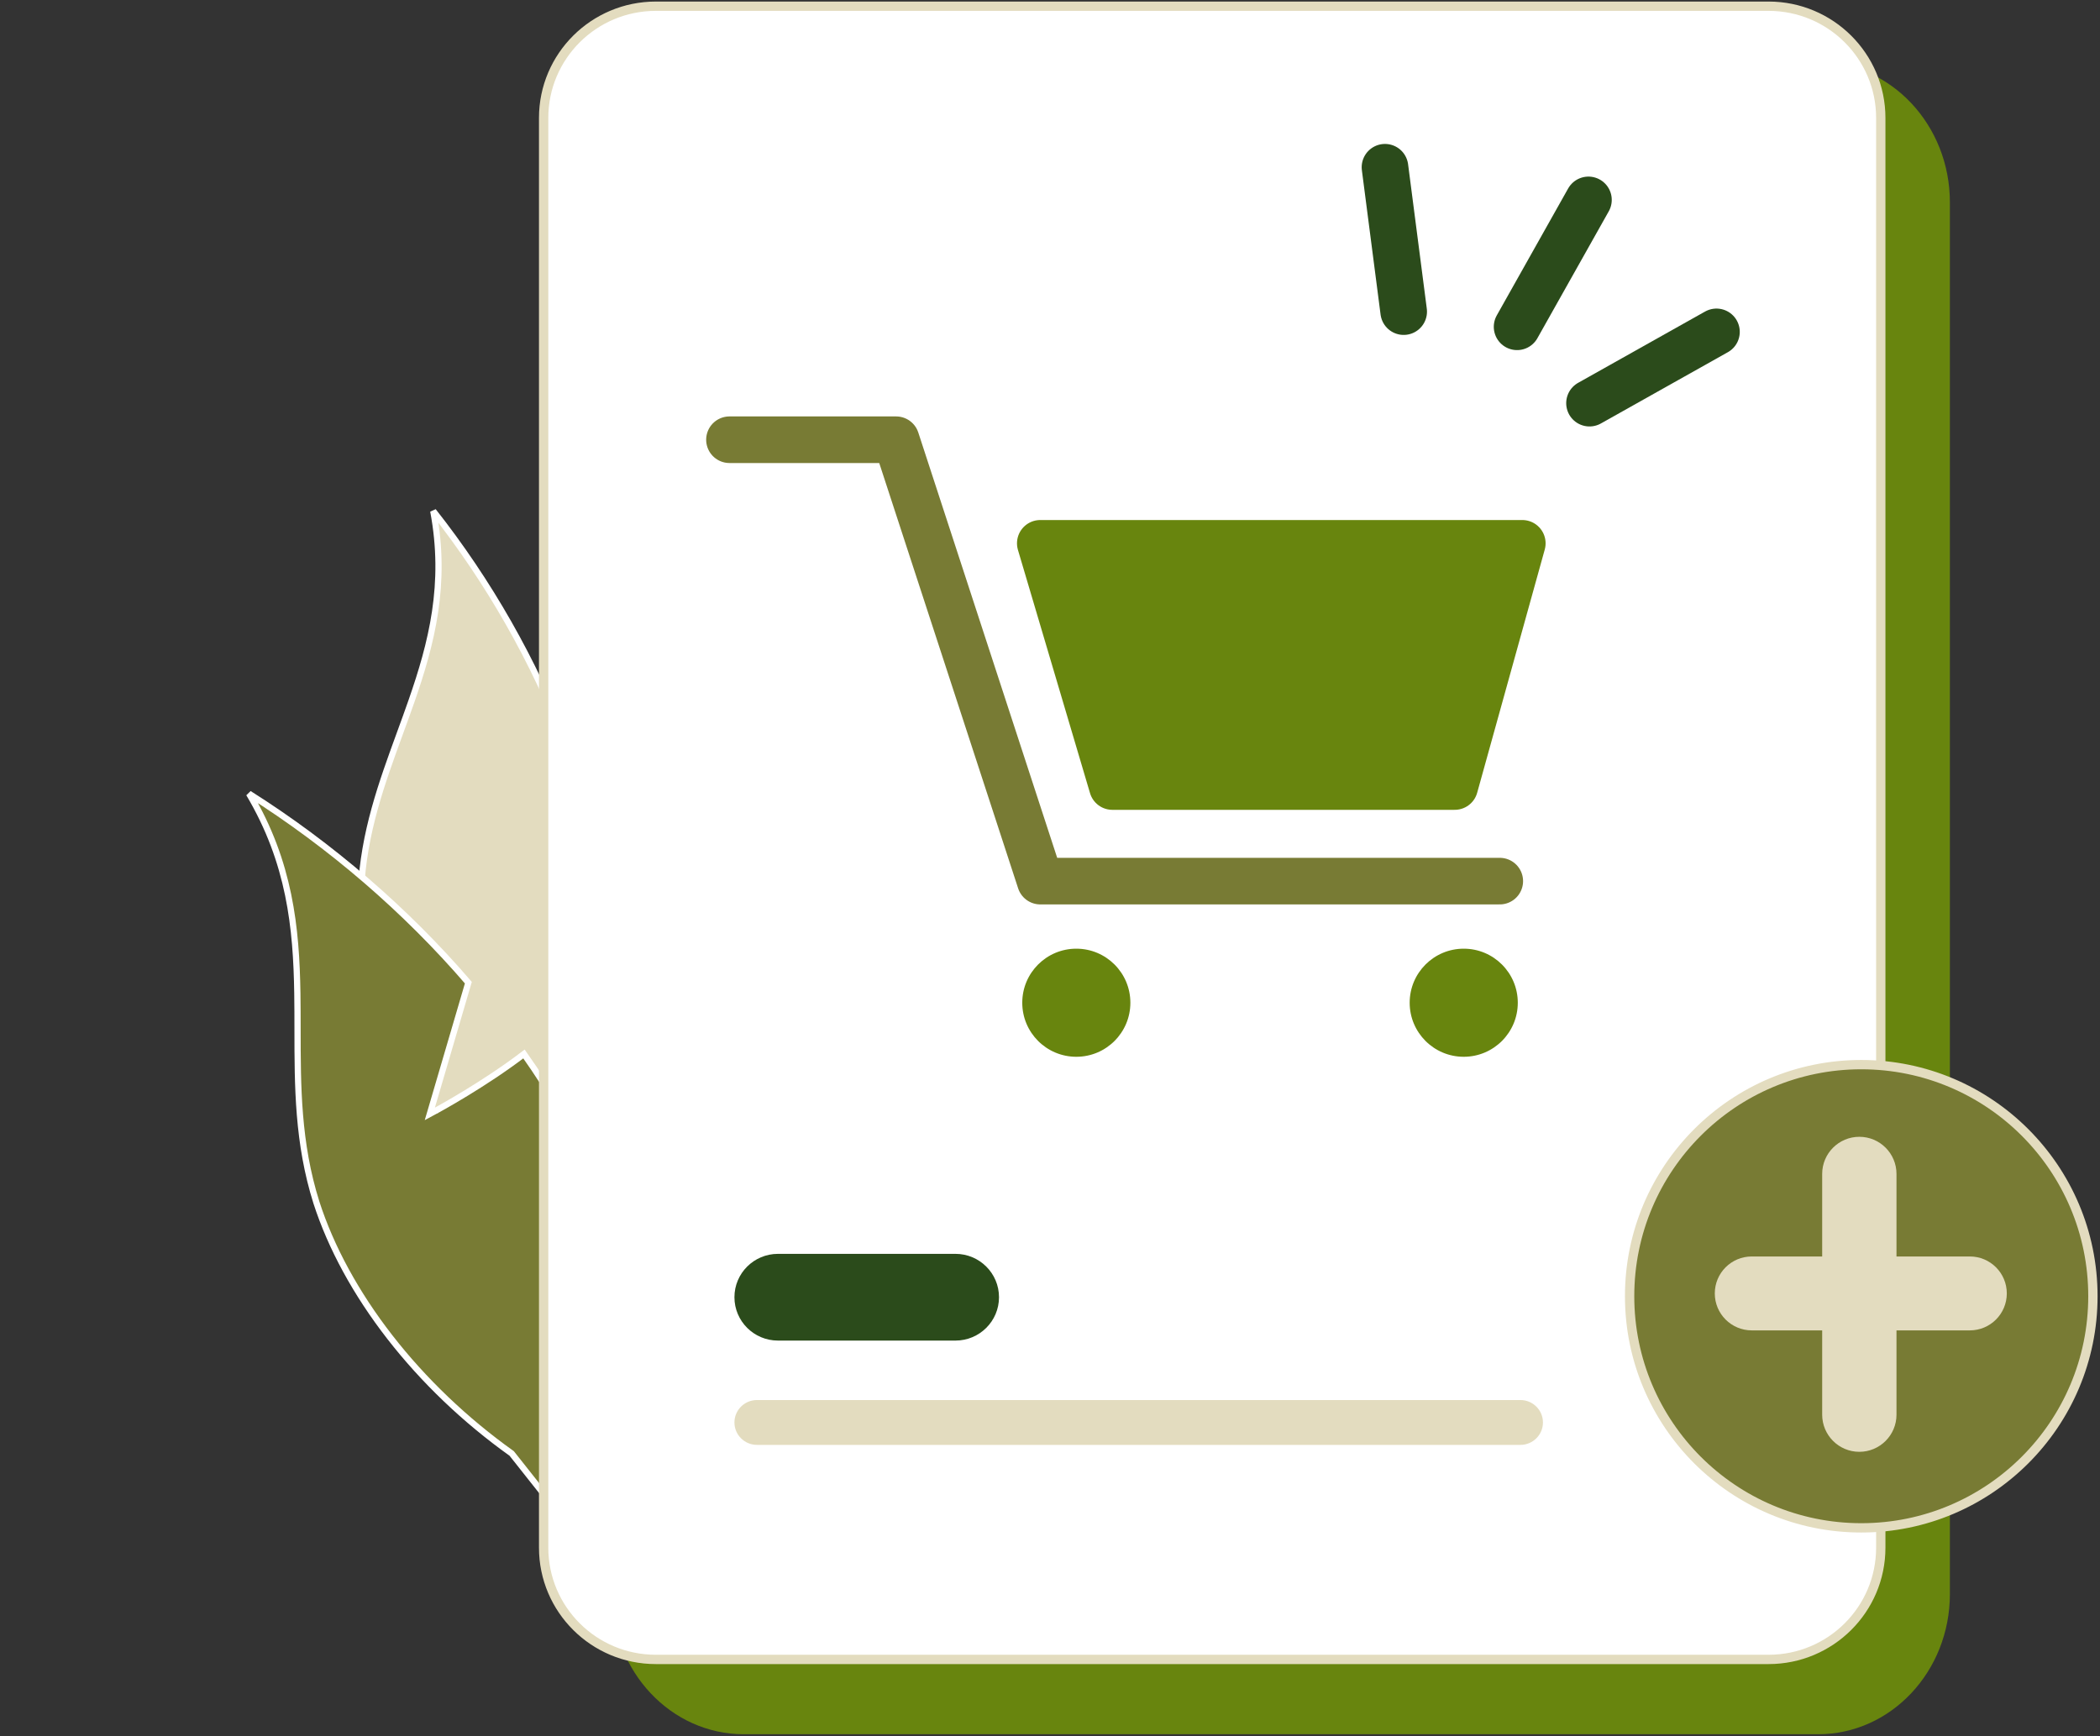 <svg width="676" height="559" viewBox="0 0 676 559" fill="none" xmlns="http://www.w3.org/2000/svg">
<rect x="0" y="0" width="676" height="559" fill="#333333" stroke="none"/>
<path d="M145.723 377.157L145.677 377.02L145.594 376.902C135.878 363.035 128.191 347.732 123.102 332.134C118.013 316.536 115.657 301.059 116.191 286.851C117.029 268.139 122.893 252.078 128.756 236.022C130.013 232.579 131.27 229.137 132.477 225.669C138.929 207.136 143.899 187.986 139.469 164.551C157.344 187.207 171.97 212.896 182.178 239.598L181.036 249.888C181.026 249.924 181.012 249.969 180.997 250.024C180.956 250.168 180.9 250.375 180.833 250.635C180.701 251.154 180.53 251.889 180.372 252.754C180.06 254.47 179.79 256.76 180.02 258.923C180.247 261.063 180.989 263.299 182.914 264.595C184.679 265.783 187.172 266.004 190.518 265.057C194.322 278.876 196.788 292.575 197.863 305.843C199.617 329.995 196.854 352.238 189.795 371.053C182.915 389.391 172.117 404.042 158.14 414.093L145.723 377.157Z" fill="#E3DCBF" stroke="white" stroke-width="2"/>
<path d="M139.039 356.318L138.364 358.617L140.474 357.479L139.999 356.599C140.474 357.479 140.474 357.479 140.474 357.479L140.475 357.479L140.477 357.477L140.486 357.473L140.521 357.454L140.658 357.379C140.777 357.314 140.954 357.217 141.183 357.09C141.642 356.837 142.311 356.464 143.154 355.985C144.84 355.026 147.224 353.643 150.022 351.939C155.381 348.674 162.271 344.224 168.671 339.332C177.604 351.979 185.143 364.969 191.118 378.008C201.775 401.775 207.185 425.184 207.009 446.624C206.838 467.55 201.351 486.106 190.958 501.108L164.806 468.062L164.719 467.951L164.604 467.868C149.721 457.239 136.351 444.458 125.486 430.477C114.62 416.496 106.549 401.688 101.854 387.158C95.806 367.978 95.794 349.731 95.782 331.5C95.779 327.592 95.777 323.685 95.715 319.77C95.382 298.776 93.322 277.687 80.147 255.525C106.471 272.165 130.649 292.991 150.765 316.374L139.039 356.318Z" fill="#787B34" stroke="white" stroke-width="2"/>
<path d="M585.255 20H239.424C215.994 20 197 40.213 197 65.146V513.203C197 538.136 215.994 558.349 239.424 558.349H585.255C608.685 558.349 627.679 538.136 627.679 513.203V65.146C627.679 40.213 608.685 20 585.255 20Z" fill="#68850E"/>
<path d="M569.307 2H211.123C191.173 2 175 18.108 175 37.978V498.284C175 518.154 191.173 534.262 211.123 534.262H569.307C589.258 534.262 605.431 518.154 605.431 498.284V37.978C605.431 18.108 589.258 2 569.307 2Z" fill="white" stroke="#E3DCBF" stroke-width="3" stroke-miterlimit="10"/>
<path d="M307.567 403.687H250.435C242.693 403.687 236.417 409.938 236.417 417.648C236.417 425.359 242.693 431.609 250.435 431.609H307.567C315.309 431.609 321.585 425.359 321.585 417.648C321.585 409.938 315.309 403.687 307.567 403.687Z" fill="#2B4B1B"/>
<path d="M489.418 450.75H243.683C239.67 450.75 236.417 453.983 236.417 457.97C236.417 461.957 239.67 465.189 243.683 465.189H489.418C493.431 465.189 496.684 461.957 496.684 457.97C496.684 453.983 493.431 450.75 489.418 450.75Z" fill="#E3DCBF"/>
<path d="M234.817 141.572H288.47L334.874 283.682H482.784" stroke="#787B34" stroke-width="15" stroke-linecap="round" stroke-linejoin="round"/>
<path d="M334.873 174.925L358.075 253.231H468.282L490.034 174.925H334.873Z" fill="#68850E" stroke="#68850E" stroke-width="15" stroke-linecap="round" stroke-linejoin="round"/>
<circle cx="346.472" cy="322.836" r="17.401" fill="#68850E"/>
<circle cx="471.182" cy="322.836" r="17.401" fill="#68850E"/>
<path d="M511.332 64.355L488.356 105.217" stroke="#2B4B1B" stroke-width="15" stroke-linecap="round" stroke-linejoin="round"/>
<path d="M445.832 53.841L451.854 100.331" stroke="#2B4B1B" stroke-width="15" stroke-linecap="round" stroke-linejoin="round"/>
<path d="M552.541 106.846L511.667 129.801" stroke="#2B4B1B" stroke-width="15" stroke-linecap="round" stroke-linejoin="round"/>
<path d="M599.149 491.902C640.331 491.902 673.717 458.516 673.717 417.334C673.717 376.151 640.331 342.766 599.149 342.766C557.966 342.766 524.581 376.151 524.581 417.334C524.581 458.516 557.966 491.902 599.149 491.902Z" fill="#787B34" stroke="#E3DCBF" stroke-width="3" stroke-miterlimit="10"/>
<path d="M586.566 377.962V404.529H563.899C557.327 404.529 552 409.856 552 416.427C552 422.999 557.327 428.326 563.899 428.326H586.566V455.459C586.566 462.066 591.922 467.421 598.528 467.421C605.134 467.421 610.49 462.066 610.49 455.459V428.326H634.101C640.673 428.326 646 422.999 646 416.427C646 409.856 640.673 404.529 634.101 404.529H610.49V377.962C610.49 371.355 605.134 366 598.528 366C591.922 366 586.566 371.355 586.566 377.962Z" fill="#E3DCBF"/>
</svg>
